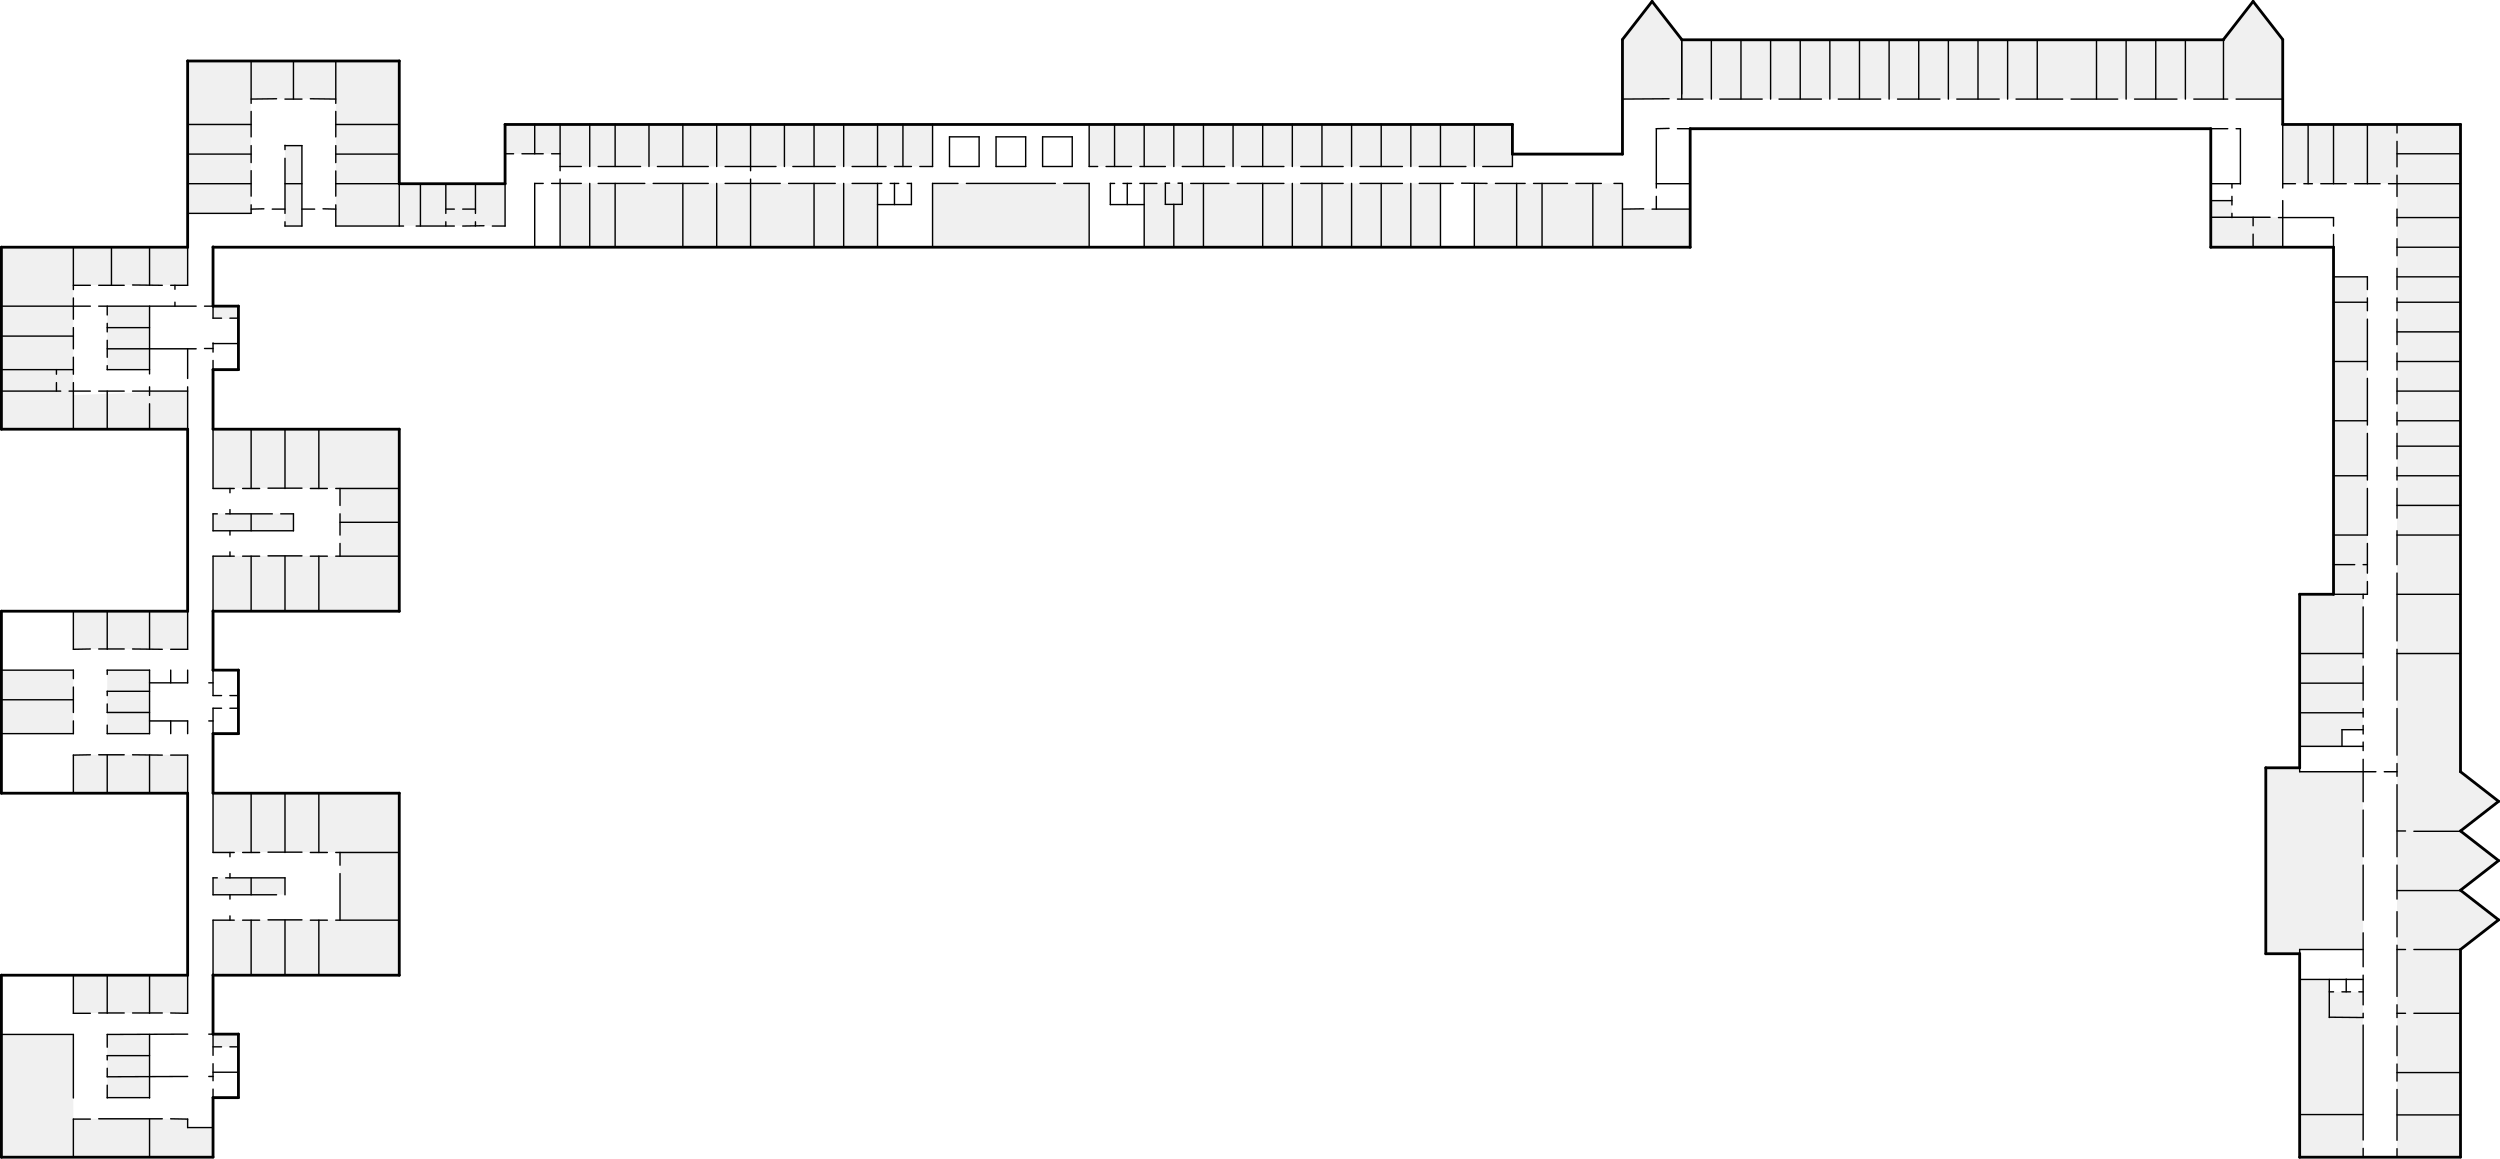 <?xml version="1.0" encoding="UTF-8"?><svg id="Layer_2" xmlns="http://www.w3.org/2000/svg" width="5316" height="2463.67" viewBox="0 0 5316 2463.67"><defs><style>.cls-1{stroke-width:3px;}.cls-1,.cls-2{fill:none;stroke:#000;stroke-linecap:round;stroke-miterlimit:10;}.cls-2{stroke-width:6px;}.cls-3{opacity:.06;}</style></defs><g id="Maps"><g id="Floor_4"><g id="Colors" class="cls-3"><polygon points="4890 2082 4890 2460 5025 2460 5025 2109 4953 2109 4953 2082 4890 2082"/><polygon points="4818 2028 4890 2028 4890 2019 5025 2019 5025 1641 4890 1641 4890 1632 4818 1632 4818 2028"/><path d="M5097,2460h135v-441l81-63-81-63,81-63-81-63,81-63-81-63V264s-378-.67-378,0v126h243v2070Z"/><polygon points="4890 1587 4980 1587 4980 1551 5025 1551 5025 1263 5034 1263 5034 588 4962 588 4962 1263 4890 1263 4890 1587"/><polygon points="4854 462 4854 525 4701 525 4701 426 4746 426 4746 462 4854 462"/><polygon points="4854 84 4854 210 3450 210 3450 84 3513 3 3576 84 4728 84 4791 3 4854 84"/><polygon points="3594 444 3594 525 3135 525 3135 390 3450 390 3450 444 3594 444"/><rect x="2433" y="390" width="630" height="135"/><rect x="2316" y="264" width="900" height="90"/><rect x="1983" y="390" width="333" height="135"/><polygon points="1983 264 1983 354 1191 354 1191 327 1074 327 1074 264 1983 264"/><rect x="1191" y="390" width="675" height="135"/><path d="M1074,390v90h-360V210h-180v243h-135V129h450v261c0,.67,225,0,225,0Z"/><rect x="606" y="309" width="36" height="171"/><polygon points="399 525 399 606 156 606 156 840 399 831 399 912 3 912 3 525 399 525"/><rect x="228" y="651" width="90" height="135"/><rect x="453" y="651" width="54" height="27"/><polygon points="453 912 453 1038 723 1038 723 1182 453 1182 453 1299 849 1299 849 912 453 912"/><rect x="453" y="1092" width="171" height="36"/><rect x="156" y="1299" width="243" height="81"/><rect x="3" y="1425" width="153" height="135"/><rect x="228" y="1425" width="90" height="135"/><rect x="156" y="1605" width="243" height="81"/><polygon points="453 1686 453 1812 723 1812 723 1956 453 1956 453 2073 849 2073 849 1686 453 1686"/><rect x="453" y="1866" width="153" height="36"/><rect x="156" y="2073" width="243" height="81"/><rect x="228" y="2199" width="90" height="135"/><polygon points="3 2199 3 2460 453 2460 453 2397 399 2397 399 2379 156 2379 156 2199 3 2199"/><rect x="453" y="2199" width="54" height="27"/></g><g id="Outline"><line class="cls-2" x1="4818" y1="1632.67" x2="4818" y2="2028"/><line class="cls-2" x1="4890" y1="2028" x2="4818" y2="2028"/><line class="cls-2" x1="4890" y1="2460.67" x2="4890" y2="2028"/><line class="cls-2" x1="5232" y1="2460.67" x2="4890" y2="2460.67"/><line class="cls-2" x1="5232" y1="264.67" x2="5232" y2="1641"/><line class="cls-2" x1="4890" y1="1632.67" x2="4818" y2="1632.67"/><line class="cls-2" x1="4890" y1="1263.67" x2="4890" y2="1632.67"/><line class="cls-2" x1="4962" y1="1263.67" x2="4890" y2="1263.67"/><line class="cls-2" x1="4962" y1="525.67" x2="4962" y2="1263.67"/><line class="cls-2" x1="4701" y1="525.67" x2="4962" y2="525.67"/><line class="cls-2" x1="4701" y1="273.67" x2="4701" y2="525.67"/><line class="cls-2" x1="3594" y1="273.67" x2="4701" y2="273.67"/><line class="cls-2" x1="3594" y1="525.67" x2="3594" y2="273.67"/><line class="cls-2" x1="453" y1="525.67" x2="3594" y2="525.67"/><line class="cls-2" x1="5232" y1="264.67" x2="4854" y2="264.67"/><line class="cls-2" x1="3576" y1="84.67" x2="4728" y2="84.67"/><line class="cls-2" x1="4854" y1="264.67" x2="4854" y2="84.67"/><line class="cls-2" x1="3450" y1="327.67" x2="3450" y2="84.67"/><line class="cls-2" x1="3216" y1="327.67" x2="3450" y2="327.67"/><line class="cls-2" x1="3216" y1="264.67" x2="3216" y2="327.67"/><line class="cls-2" x1="3216" y1="264.67" x2="1074" y2="264.67"/><line class="cls-2" x1="1074" y1="390.67" x2="1074" y2="264.67"/><line class="cls-2" x1="849" y1="390.67" x2="1074" y2="390.67"/><line class="cls-2" x1="399" y1="525.67" x2="399" y2="129.67"/><line class="cls-2" x1="849" y1="390.67" x2="849" y2="129.67"/><line class="cls-2" x1="399" y1="129.67" x2="849" y2="129.67"/><line class="cls-2" x1="399" y1="912.67" x2="3" y2="912.67"/><line class="cls-2" x1="3" y1="912.67" x2="3" y2="525.67"/><line class="cls-2" x1="3" y1="525.67" x2="399" y2="525.67"/><line class="cls-2" x1="453" y1="1299.67" x2="849" y2="1299.67"/><line class="cls-2" x1="849" y1="1299.67" x2="849" y2="912.67"/><line class="cls-2" x1="849" y1="912.67" x2="453" y2="912.67"/><line class="cls-2" x1="399" y1="1686.67" x2="3" y2="1686.67"/><line class="cls-2" x1="3" y1="1686.67" x2="3" y2="1299.67"/><line class="cls-2" x1="3" y1="1299.67" x2="399" y2="1299.67"/><line class="cls-2" x1="399" y1="912.67" x2="399" y2="1299.67"/><line class="cls-2" x1="453" y1="2073.67" x2="849" y2="2073.67"/><line class="cls-2" x1="849" y1="2073.67" x2="849" y2="1686.67"/><line class="cls-2" x1="849" y1="1686.67" x2="453" y2="1686.67"/><line class="cls-2" x1="453" y1="2460.67" x2="3" y2="2460.67"/><line class="cls-2" x1="3" y1="2460.67" x2="3" y2="2073.67"/><line class="cls-2" x1="3" y1="2073.67" x2="399" y2="2073.67"/><line class="cls-2" x1="399" y1="1686.67" x2="399" y2="2073.67"/><line class="cls-2" x1="453" y1="912" x2="453" y2="786"/><line class="cls-2" x1="453" y1="651" x2="453" y2="525"/><line class="cls-2" x1="507" y1="651" x2="507" y2="786"/><line class="cls-2" x1="453" y1="651" x2="507" y2="651"/><line class="cls-2" x1="453" y1="786" x2="507" y2="786"/><line class="cls-2" x1="453" y1="1686" x2="453" y2="1560"/><line class="cls-2" x1="453" y1="1425" x2="453" y2="1299"/><line class="cls-2" x1="507" y1="1425" x2="507" y2="1560"/><line class="cls-2" x1="453" y1="1425" x2="507" y2="1425"/><line class="cls-2" x1="453" y1="1560" x2="507" y2="1560"/><line class="cls-2" x1="453" y1="2460" x2="453" y2="2334"/><line class="cls-2" x1="453" y1="2199" x2="453" y2="2073"/><line class="cls-2" x1="507" y1="2199" x2="507" y2="2334"/><line class="cls-2" x1="453" y1="2199" x2="507" y2="2199"/><line class="cls-2" x1="453" y1="2334" x2="507" y2="2334"/><line class="cls-2" x1="5232" y1="1767" x2="5313" y2="1830"/><line class="cls-2" x1="5232" y1="1893" x2="5313" y2="1830"/><line class="cls-2" x1="5232" y1="1893" x2="5313" y2="1956"/><line class="cls-2" x1="5232" y1="2019" x2="5313" y2="1956"/><line class="cls-2" x1="5232" y1="1641" x2="5313" y2="1704"/><line class="cls-2" x1="5232" y1="1767" x2="5313" y2="1704"/><line class="cls-2" x1="5232" y1="2019" x2="5232" y2="2460"/><line class="cls-2" x1="3450" y1="84" x2="3513" y2="3"/><line class="cls-2" x1="3576" y1="84" x2="3513" y2="3"/><line class="cls-2" x1="4728" y1="84" x2="4791" y2="3"/><line class="cls-2" x1="4854" y1="84" x2="4791" y2="3"/></g><g id="Indoor"><line class="cls-1" x1="4890" y1="2019" x2="5025" y2="2019"/><line class="cls-1" x1="5025" y1="1983.67" x2="5025" y2="2055.67"/><line class="cls-1" x1="5025" y1="2073.67" x2="5025" y2="2136.67"/><line class="cls-1" x1="4890" y1="2082.67" x2="5025" y2="2082.67"/><line class="cls-1" x1="5025" y1="2154.67" x2="5025" y2="2163.67"/><line class="cls-1" x1="4818" y1="1686.67" x2="4818" y2="1974.67"/><line class="cls-1" x1="5097" y1="1911.67" x2="5097" y2="1839.67"/><line class="cls-1" x1="5097" y1="1893.67" x2="5232" y2="1893.67"/><line class="cls-1" x1="5097" y1="1821.67" x2="5097" y2="1668.67"/><line class="cls-1" x1="5133" y1="1767.67" x2="5232" y2="1767.67"/><line class="cls-1" x1="4890" y1="1587" x2="5025" y2="1587"/><line class="cls-1" x1="4890" y1="1641" x2="5052" y2="1641"/><line class="cls-1" x1="5025" y1="1614.67" x2="5025" y2="1704.67"/><line class="cls-1" x1="5025" y1="1524.67" x2="5025" y2="1506.67"/><line class="cls-1" x1="5025" y1="1488.67" x2="5025" y2="1416.67"/><line class="cls-1" x1="5025" y1="1398.67" x2="5025" y2="1290.67"/><line class="cls-1" x1="4962" y1="588.67" x2="5034" y2="588.67"/><line class="cls-1" x1="5034" y1="588.67" x2="5034" y2="615.67"/><line class="cls-1" x1="4962" y1="642.67" x2="5034" y2="642.67"/><line class="cls-1" x1="5034" y1="660.67" x2="5034" y2="633.67"/><line class="cls-1" x1="5034" y1="678.67" x2="5034" y2="786.67"/><line class="cls-1" x1="5034" y1="804.67" x2="5034" y2="903.67"/><line class="cls-1" x1="5034" y1="921.67" x2="5034" y2="1020.67"/><line class="cls-1" x1="4962" y1="1263.67" x2="5034" y2="1263.67"/><line class="cls-1" x1="5025" y1="1263.67" x2="5025" y2="1272.67"/><line class="cls-1" x1="4962" y1="1137.67" x2="5034" y2="1137.67"/><line class="cls-1" x1="4962" y1="1011.67" x2="5034" y2="1011.67"/><line class="cls-1" x1="4962" y1="894.67" x2="5034" y2="894.67"/><line class="cls-1" x1="4962" y1="768.67" x2="5034" y2="768.67"/><line class="cls-1" x1="4890" y1="1389.67" x2="5025" y2="1389.67"/><line class="cls-1" x1="4890" y1="1515.67" x2="5025" y2="1515.67"/><line class="cls-1" x1="4890" y1="1452.67" x2="5025" y2="1452.67"/><line class="cls-1" x1="4980" y1="1587" x2="4980" y2="1551.67"/><line class="cls-1" x1="5025" y1="1551.67" x2="4980" y2="1551.67"/><line class="cls-1" x1="5025" y1="1542.67" x2="5025" y2="1560.67"/><line class="cls-1" x1="5025" y1="1596" x2="5025" y2="1578"/><line class="cls-1" x1="5097" y1="1650.67" x2="5097" y2="1623.67"/><line class="cls-1" x1="5070" y1="1641" x2="5097" y2="1641"/><line class="cls-1" x1="5097" y1="1605.67" x2="5097" y2="1506.67"/><line class="cls-1" x1="5097" y1="1488.67" x2="5097" y2="1380.67"/><line class="cls-1" x1="5097" y1="1389.67" x2="5232" y2="1389.67"/><line class="cls-1" x1="5097" y1="1362.67" x2="5097" y2="1218.67"/><line class="cls-1" x1="5097" y1="1263.67" x2="5232" y2="1263.67"/><line class="cls-1" x1="5097" y1="1200.67" x2="5097" y2="1128.67"/><line class="cls-1" x1="5097" y1="1137.67" x2="5232" y2="1137.67"/><line class="cls-1" x1="5097" y1="1011.67" x2="5232" y2="1011.67"/><line class="cls-1" x1="5097" y1="858.67" x2="5097" y2="804.67"/><line class="cls-1" x1="5232" y1="831.67" x2="5097" y2="831.67"/><line class="cls-1" x1="5097" y1="660.67" x2="5097" y2="633.67"/><line class="cls-1" x1="5097" y1="642.67" x2="5232" y2="642.67"/><line class="cls-1" x1="5097" y1="615.67" x2="5097" y2="570.67"/><line class="cls-1" x1="5097" y1="462.67" x2="5232" y2="462.67"/><line class="cls-1" x1="5097" y1="417.67" x2="5097" y2="372.67"/><line class="cls-1" x1="5232" y1="390.67" x2="5079" y2="390.67"/><line class="cls-1" x1="4854" y1="264.67" x2="4854" y2="399.67"/><line class="cls-1" x1="4854" y1="525.67" x2="4854" y2="426.67"/><line class="cls-1" x1="4899" y1="390.67" x2="4917" y2="390.67"/><line class="cls-1" x1="4935" y1="390.67" x2="4989" y2="390.67"/><line class="cls-1" x1="4962" y1="264.67" x2="4962" y2="390.67"/><line class="cls-1" x1="4845" y1="462.67" x2="4962" y2="462.67"/><line class="cls-1" x1="4962" y1="525.67" x2="4962" y2="498.67"/><line class="cls-1" x1="4962" y1="462.67" x2="4962" y2="480.67"/><line class="cls-1" x1="4701" y1="390.67" x2="4764" y2="390.67"/><line class="cls-1" x1="4701" y1="273.67" x2="4737" y2="273.67"/><line class="cls-1" x1="4764" y1="390.67" x2="4764" y2="273.67"/><line class="cls-1" x1="4755" y1="273.67" x2="4764" y2="273.67"/><line class="cls-1" x1="4701" y1="426.67" x2="4746" y2="426.67"/><line class="cls-1" x1="4764" y1="390.67" x2="4764" y2="390.67"/><line class="cls-1" x1="4746" y1="435.67" x2="4746" y2="417.67"/><line class="cls-1" x1="4854" y1="210.67" x2="4755" y2="210.67"/><line class="cls-1" x1="4728" y1="84.67" x2="4728" y2="210.67"/><line class="cls-1" x1="4737" y1="210.67" x2="4665" y2="210.67"/><line class="cls-1" x1="4503" y1="210.67" x2="4404" y2="210.67"/><line class="cls-1" x1="4386" y1="210.67" x2="4287" y2="210.67"/><line class="cls-1" x1="4251" y1="210.67" x2="4161" y2="210.67"/><line class="cls-1" x1="4206" y1="84.67" x2="4206" y2="210.67"/><line class="cls-1" x1="4332" y1="84.67" x2="4332" y2="210.67"/><line class="cls-1" x1="4458" y1="84.67" x2="4458" y2="210.67"/><line class="cls-1" x1="4467" y1="273.67" x2="4431" y2="273.67"/><line class="cls-1" x1="4143" y1="273.67" x2="3909" y2="273.67"/><line class="cls-1" x1="3882" y1="273.67" x2="3846" y2="273.67"/><line class="cls-1" x1="4404" y1="273.67" x2="4170" y2="273.67"/><line class="cls-1" x1="3873" y1="210.67" x2="3783" y2="210.67"/><line class="cls-1" x1="3828" y1="210.67" x2="3828" y2="84.67"/><line class="cls-1" x1="3549" y1="210" x2="3450" y2="210.67"/><line class="cls-1" x1="3576" y1="199.79" x2="3576" y2="84"/><line class="cls-1" x1="3594" y1="273.67" x2="3567" y2="273.67"/><line class="cls-1" x1="3549" y1="273" x2="3522" y2="273.67"/><line class="cls-1" x1="3594" y1="390.67" x2="3522" y2="390.67"/><line class="cls-1" x1="3522" y1="273.67" x2="3522" y2="399.67"/><line class="cls-1" x1="3522" y1="417.67" x2="3522" y2="444.67"/><line class="cls-1" x1="3594" y1="444.67" x2="3513" y2="444.67"/><line class="cls-1" x1="3495" y1="444" x2="3450" y2="444.67"/><line class="cls-1" x1="3450" y1="390.67" x2="3450" y2="525.67"/><line class="cls-1" x1="1074" y1="390.67" x2="1074" y2="480.67"/><line class="cls-1" x1="1011" y1="390.67" x2="1011" y2="453.67"/><line class="cls-1" x1="894" y1="390.67" x2="894" y2="480.67"/><line class="cls-1" x1="849" y1="390.67" x2="849" y2="480.67"/><line class="cls-1" x1="984" y1="480.67" x2="1029" y2="480"/><line class="cls-1" x1="1047" y1="480.67" x2="1074" y2="480.67"/><line class="cls-1" x1="858" y1="480.67" x2="714" y2="480.67"/><line class="cls-1" x1="399" y1="453.67" x2="534" y2="453.67"/><line class="cls-1" x1="399" y1="390.67" x2="534" y2="390.67"/><line class="cls-1" x1="399" y1="327.67" x2="534" y2="327.67"/><line class="cls-1" x1="399" y1="264.67" x2="534" y2="264.67"/><line class="cls-1" x1="534" y1="453.67" x2="534" y2="435.67"/><line class="cls-1" x1="534" y1="417" x2="534" y2="363"/><line class="cls-1" x1="534" y1="345.67" x2="534" y2="309.67"/><line class="cls-1" x1="534" y1="291" x2="534" y2="237"/><line class="cls-1" x1="534" y1="219.67" x2="534" y2="129.67"/><line class="cls-1" x1="624" y1="129.67" x2="624" y2="210.67"/><line class="cls-1" x1="606" y1="210.67" x2="642" y2="210.67"/><line class="cls-1" x1="534" y1="210.67" x2="588" y2="210"/><line class="cls-1" x1="849" y1="390.67" x2="714" y2="390.67"/><line class="cls-1" x1="849" y1="264.67" x2="714" y2="264.67"/><line class="cls-1" x1="714" y1="480.67" x2="714" y2="435.67"/><line class="cls-1" x1="714" y1="417" x2="714" y2="363.67"/><line class="cls-1" x1="714" y1="291" x2="714" y2="237"/><line class="cls-1" x1="714" y1="219.67" x2="714" y2="129.67"/><line class="cls-1" x1="714" y1="210.67" x2="660" y2="210"/><line class="cls-1" x1="606" y1="336.67" x2="606" y2="453.67"/><line class="cls-1" x1="642" y1="309.67" x2="642" y2="480.67"/><line class="cls-1" x1="606" y1="309.67" x2="642" y2="309.67"/><line class="cls-1" x1="606" y1="480.67" x2="642" y2="480.67"/><line class="cls-1" x1="579" y1="444.67" x2="606" y2="444.67"/><line class="cls-1" x1="642" y1="444.67" x2="669" y2="444.67"/><line class="cls-1" x1="714" y1="444.67" x2="687" y2="444"/><line class="cls-1" x1="606" y1="480.67" x2="606" y2="471.67"/><line class="cls-1" x1="534" y1="444.67" x2="561" y2="444"/><line class="cls-1" x1="399" y1="525.67" x2="399" y2="606.67"/><line class="cls-1" x1="156" y1="525.67" x2="156" y2="615.67"/><line class="cls-1" x1="156" y1="633.67" x2="156" y2="678.67"/><line class="cls-1" x1="156" y1="696.67" x2="156" y2="741.67"/><line class="cls-1" x1="237" y1="525.67" x2="237" y2="606.67"/><line class="cls-1" x1="318" y1="525.67" x2="318" y2="606.67"/><line class="cls-1" x1="210" y1="606.67" x2="264" y2="606.67"/><line class="cls-1" x1="282" y1="606" x2="345" y2="606.67"/><line class="cls-1" x1="363" y1="606.67" x2="399" y2="606.67"/><line class="cls-1" x1="372" y1="606.67" x2="372" y2="615"/><line class="cls-1" x1="417" y1="651" x2="210" y2="651"/><line class="cls-1" x1="372" y1="642.67" x2="372" y2="651"/><line class="cls-1" x1="156" y1="606.67" x2="192" y2="606.67"/><line class="cls-1" x1="417" y1="741.67" x2="228" y2="741.67"/><line class="cls-1" x1="228" y1="651" x2="228" y2="669.67"/><line class="cls-1" x1="228" y1="696.67" x2="318" y2="696.67"/><line class="cls-1" x1="318" y1="651" x2="318" y2="795"/><line class="cls-1" x1="228" y1="687.67" x2="228" y2="705.67"/><line class="cls-1" x1="228" y1="759.67" x2="228" y2="723.67"/><line class="cls-1" x1="192" y1="651" x2="3" y2="651"/><line class="cls-1" x1="156" y1="714.67" x2="3" y2="714.67"/><line class="cls-1" x1="399" y1="912.67" x2="399" y2="822.67"/><line class="cls-1" x1="399" y1="741.67" x2="399" y2="804.67"/><line class="cls-1" x1="318" y1="786" x2="228" y2="786"/><line class="cls-1" x1="318" y1="822.67" x2="318" y2="840.67"/><line class="cls-1" x1="399" y1="831.67" x2="282" y2="831.67"/><line class="cls-1" x1="228" y1="786" x2="228" y2="777.67"/><line class="cls-1" x1="228" y1="831.67" x2="228" y2="912.67"/><line class="cls-1" x1="264" y1="831.67" x2="210" y2="831.67"/><line class="cls-1" x1="156" y1="759.67" x2="156" y2="795.67"/><line class="cls-1" x1="156" y1="813.67" x2="156" y2="912.67"/><line class="cls-1" x1="3" y1="831.67" x2="129" y2="831.67"/><line class="cls-1" x1="156" y1="786" x2="3" y2="786"/><line class="cls-1" x1="120" y1="786" x2="120" y2="795.67"/><line class="cls-1" x1="120" y1="831.67" x2="120" y2="813.67"/><line class="cls-1" x1="147" y1="831.67" x2="192" y2="831.67"/><line class="cls-1" x1="453" y1="912.67" x2="453" y2="1038.67"/><line class="cls-1" x1="534" y1="912.67" x2="534" y2="1038.67"/><line class="cls-1" x1="606" y1="912.67" x2="606" y2="1038.67"/><line class="cls-1" x1="678" y1="912.67" x2="678" y2="1038.67"/><line class="cls-1" x1="453" y1="1038.67" x2="498" y2="1038.67"/><line class="cls-1" x1="516" y1="1038.67" x2="552" y2="1038.67"/><line class="cls-1" x1="570" y1="1038" x2="642" y2="1038"/><line class="cls-1" x1="660" y1="1038.67" x2="696" y2="1038.67"/><line class="cls-1" x1="714" y1="1038.67" x2="849" y2="1038.67"/><line class="cls-1" x1="453" y1="1299.67" x2="453" y2="1182.67"/><line class="cls-1" x1="534" y1="1299.67" x2="534" y2="1182.67"/><line class="cls-1" x1="678" y1="1299.67" x2="678" y2="1182.67"/><line class="cls-1" x1="453" y1="1182.67" x2="498" y2="1182.67"/><line class="cls-1" x1="516" y1="1182.67" x2="552" y2="1182.67"/><line class="cls-1" x1="660" y1="1182.67" x2="696" y2="1182.67"/><line class="cls-1" x1="714" y1="1182.67" x2="849" y2="1182.67"/><line class="cls-1" x1="723" y1="1182.67" x2="723" y2="1155.67"/><line class="cls-1" x1="624" y1="1128.67" x2="453" y2="1128.67"/><line class="cls-1" x1="624" y1="1092.67" x2="624" y2="1128.67"/><line class="cls-1" x1="453" y1="1092.67" x2="453" y2="1128.67"/><line class="cls-1" x1="723" y1="1092.67" x2="723" y2="1137.67"/><line class="cls-1" x1="453" y1="1092.67" x2="462" y2="1092.67"/><line class="cls-1" x1="480" y1="1092.67" x2="579" y2="1092.67"/><line class="cls-1" x1="534" y1="1092.67" x2="534" y2="1128.67"/><line class="cls-1" x1="597" y1="1092.67" x2="624" y2="1092.67"/><line class="cls-1" x1="489" y1="1092.67" x2="489" y2="1083.67"/><line class="cls-1" x1="489" y1="1038.67" x2="489" y2="1047.67"/><line class="cls-1" x1="489" y1="1182.67" x2="489" y2="1173.67"/><line class="cls-1" x1="489" y1="1128.67" x2="489" y2="1137.67"/><line class="cls-1" x1="606" y1="1299.67" x2="606" y2="1182.67"/><line class="cls-1" x1="642" y1="1182" x2="570" y2="1182"/><line class="cls-1" x1="399" y1="1299.67" x2="399" y2="1380.67"/><line class="cls-1" x1="156" y1="1299.67" x2="156" y2="1380.67"/><line class="cls-1" x1="156" y1="1425" x2="156" y2="1443"/><line class="cls-1" x1="318" y1="1299.67" x2="318" y2="1380.67"/><line class="cls-1" x1="282" y1="1380" x2="345" y2="1380.67"/><line class="cls-1" x1="363" y1="1380.67" x2="399" y2="1380.67"/><line class="cls-1" x1="318" y1="1425" x2="228" y2="1425"/><line class="cls-1" x1="156" y1="1380.67" x2="192" y2="1380"/><line class="cls-1" x1="318" y1="1515" x2="228" y2="1515"/><line class="cls-1" x1="228" y1="1425" x2="228" y2="1434"/><line class="cls-1" x1="228" y1="1470" x2="318" y2="1470"/><line class="cls-1" x1="318" y1="1425" x2="318" y2="1560"/><line class="cls-1" x1="228" y1="1470" x2="228" y2="1479"/><line class="cls-1" x1="228" y1="1515" x2="228" y2="1497"/><line class="cls-1" x1="399" y1="1686.67" x2="399" y2="1605.67"/><line class="cls-1" x1="318" y1="1560" x2="228" y2="1560"/><line class="cls-1" x1="399" y1="1605.67" x2="363" y2="1605.67"/><line class="cls-1" x1="228" y1="1560" x2="228" y2="1542"/><line class="cls-1" x1="156" y1="1461" x2="156" y2="1515"/><line class="cls-1" x1="318" y1="1452" x2="399" y2="1452"/><line class="cls-1" x1="399" y1="1533" x2="318" y2="1533"/><line class="cls-1" x1="453" y1="1686.67" x2="453" y2="1812.67"/><line class="cls-1" x1="534" y1="1686.67" x2="534" y2="1812.67"/><line class="cls-1" x1="606" y1="1686.67" x2="606" y2="1812.67"/><line class="cls-1" x1="678" y1="1686.67" x2="678" y2="1812.67"/><line class="cls-1" x1="453" y1="1812.67" x2="498" y2="1812.67"/><line class="cls-1" x1="516" y1="1812.67" x2="552" y2="1812.67"/><line class="cls-1" x1="570" y1="1812" x2="642" y2="1812"/><line class="cls-1" x1="606" y1="2073.67" x2="606" y2="1956.67"/><line class="cls-1" x1="570" y1="1956" x2="642" y2="1956"/><line class="cls-1" x1="660" y1="1812.67" x2="696" y2="1812.67"/><line class="cls-1" x1="714" y1="1812.67" x2="849" y2="1812.67"/><line class="cls-1" x1="453" y1="2073.67" x2="453" y2="1956.67"/><line class="cls-1" x1="534" y1="2073.67" x2="534" y2="1956.67"/><line class="cls-1" x1="678" y1="2073.67" x2="678" y2="1956.67"/><line class="cls-1" x1="453" y1="1956.67" x2="498" y2="1956.67"/><line class="cls-1" x1="516" y1="1956.67" x2="552" y2="1956.67"/><line class="cls-1" x1="660" y1="1956.67" x2="696" y2="1956.67"/><line class="cls-1" x1="714" y1="1956.67" x2="849" y2="1956.67"/><line class="cls-1" x1="588" y1="1902.67" x2="453" y2="1902.67"/><line class="cls-1" x1="453" y1="1866.67" x2="453" y2="1902.67"/><line class="cls-1" x1="723" y1="1812.67" x2="723" y2="1839.67"/><line class="cls-1" x1="453" y1="1866.67" x2="462" y2="1866.67"/><line class="cls-1" x1="480" y1="1866.67" x2="606" y2="1866.67"/><line class="cls-1" x1="534" y1="1866.67" x2="534" y2="1902.67"/><line class="cls-1" x1="489" y1="1866.67" x2="489" y2="1857.67"/><line class="cls-1" x1="489" y1="1812.67" x2="489" y2="1821.67"/><line class="cls-1" x1="489" y1="1956.67" x2="489" y2="1947.67"/><line class="cls-1" x1="489" y1="1902.67" x2="489" y2="1911.67"/><line class="cls-1" x1="723" y1="1857.67" x2="723" y2="1956.67"/><line class="cls-1" x1="606" y1="1866.67" x2="606" y2="1902.67"/><line class="cls-1" x1="399" y1="2073.67" x2="399" y2="2154.67"/><line class="cls-1" x1="156" y1="2073.67" x2="156" y2="2154.67"/><line class="cls-1" x1="318" y1="2073.67" x2="318" y2="2154.67"/><line class="cls-1" x1="210" y1="2154" x2="264" y2="2154"/><line class="cls-1" x1="363" y1="2154" x2="399" y2="2154.67"/><line class="cls-1" x1="399" y1="2199" x2="228" y2="2199.67"/><line class="cls-1" x1="156" y1="2154.67" x2="192" y2="2154.67"/><line class="cls-1" x1="399" y1="2289" x2="228" y2="2289.67"/><line class="cls-1" x1="228" y1="2199.67" x2="228" y2="2226.67"/><line class="cls-1" x1="228" y1="2244.67" x2="318" y2="2244.67"/><line class="cls-1" x1="318" y1="2199.67" x2="318" y2="2334.67"/><line class="cls-1" x1="228" y1="2244.67" x2="228" y2="2253.67"/><line class="cls-1" x1="228" y1="2289.67" x2="228" y2="2271.67"/><line class="cls-1" x1="399" y1="2397.67" x2="399" y2="2379.67"/><line class="cls-1" x1="318" y1="2334" x2="228" y2="2334"/><line class="cls-1" x1="399" y1="2379.67" x2="363" y2="2379"/><line class="cls-1" x1="318" y1="2379.67" x2="318" y2="2460.67"/><line class="cls-1" x1="228" y1="2334.67" x2="228" y2="2307.67"/><line class="cls-1" x1="210" y1="2379" x2="345" y2="2379"/><line class="cls-1" x1="399" y1="2397.67" x2="453" y2="2397.67"/><line class="cls-1" x1="5025" y1="2179.79" x2="5025" y2="2424"/><line class="cls-1" x1="5097" y1="2280.67" x2="5232" y2="2280.67"/><line class="cls-1" x1="5097" y1="2262.67" x2="5097" y2="2298.67"/><line class="cls-1" x1="5097" y1="2316.67" x2="5097" y2="2424.67"/><line class="cls-1" x1="5097" y1="2181.67" x2="5097" y2="2244.67"/><line class="cls-1" x1="5097" y1="2163.67" x2="5097" y2="2136.67"/><line class="cls-1" x1="5097" y1="2154.67" x2="5115" y2="2154.67"/><line class="cls-1" x1="5097" y1="2118.67" x2="5097" y2="2010"/><line class="cls-1" x1="5097" y1="1938.67" x2="5097" y2="1992"/><line class="cls-1" x1="5097" y1="2019" x2="5115" y2="2019"/><line class="cls-1" x1="5133" y1="2019" x2="5232" y2="2019"/><line class="cls-1" x1="5025" y1="1956.67" x2="5025" y2="1839.67"/><line class="cls-1" x1="5025" y1="1821.67" x2="5025" y2="1722.67"/><line class="cls-1" x1="5034" y1="1137.67" x2="5034" y2="1038.67"/><line class="cls-1" x1="5097" y1="1074.67" x2="5232" y2="1074.67"/><line class="cls-1" x1="5097" y1="1101.67" x2="5097" y2="1038.67"/><line class="cls-1" x1="5097" y1="1020.67" x2="5097" y2="993.67"/><line class="cls-1" x1="5097" y1="876.67" x2="5097" y2="903.67"/><line class="cls-1" x1="5097" y1="768.67" x2="5232" y2="768.67"/><line class="cls-1" x1="5097" y1="786.67" x2="5097" y2="750.67"/><line class="cls-1" x1="4584" y1="84.67" x2="4584" y2="210.67"/><line class="cls-1" x1="4539" y1="210.67" x2="4629" y2="210.67"/><line class="cls-1" x1="4269" y1="84.67" x2="4269" y2="210.67"/><line class="cls-1" x1="4125" y1="210.67" x2="4035" y2="210.67"/><line class="cls-1" x1="3999" y1="210.67" x2="3909" y2="210.67"/><line class="cls-1" x1="3954" y1="84.67" x2="3954" y2="210.67"/><line class="cls-1" x1="4080" y1="84.67" x2="4080" y2="210.67"/><line class="cls-1" x1="4017" y1="84.67" x2="4017" y2="210.67"/><line class="cls-1" x1="3891" y1="84.67" x2="3891" y2="210.67"/><line class="cls-1" x1="3747" y1="210.67" x2="3657" y2="210.67"/><line class="cls-1" x1="3702" y1="210.67" x2="3702" y2="84.67"/><line class="cls-1" x1="3765" y1="84.67" x2="3765" y2="210.67"/><line class="cls-1" x1="3621" y1="210.67" x2="3567" y2="210.67"/><line class="cls-1" x1="3576" y1="210.67" x2="3576" y2="84.67"/><line class="cls-1" x1="3639" y1="84.67" x2="3639" y2="210.67"/><line class="cls-1" x1="606" y1="390.67" x2="642" y2="390.67"/><line class="cls-1" x1="318" y1="912.67" x2="318" y2="858.67"/><line class="cls-1" x1="849" y1="1110.67" x2="723" y2="1110.67"/><line class="cls-1" x1="723" y1="1038.67" x2="723" y2="1074.67"/><line class="cls-1" x1="3" y1="1425" x2="156" y2="1425"/><line class="cls-1" x1="156" y1="1686.67" x2="156" y2="1605.67"/><line class="cls-1" x1="156" y1="1605.67" x2="192" y2="1605"/><line class="cls-1" x1="156" y1="2379.67" x2="192" y2="2379.67"/><line class="cls-1" x1="3" y1="2199.67" x2="156" y2="2199.67"/><line class="cls-1" x1="156" y1="2334.67" x2="156" y2="2199.67"/><line class="cls-1" x1="156" y1="2379.67" x2="156" y2="2460.67"/><line class="cls-1" x1="4953" y1="2082.67" x2="4953" y2="2163.67"/><line class="cls-1" x1="5025" y1="2163.67" x2="4953" y2="2163"/><line class="cls-1" x1="5232" y1="2370.67" x2="5097" y2="2370.67"/><line class="cls-1" x1="5097" y1="2460.67" x2="5097" y2="2442.67"/><line class="cls-1" x1="5133" y1="2154.67" x2="5232" y2="2154.67"/><line class="cls-1" x1="4962" y1="1200.67" x2="5007" y2="1200.67"/><line class="cls-1" x1="5034" y1="1263.67" x2="5034" y2="1236.67"/><line class="cls-1" x1="5034" y1="1155.67" x2="5034" y2="1218.67"/><line class="cls-1" x1="5025" y1="1200.67" x2="5034" y2="1200.67"/><line class="cls-1" x1="5232" y1="948.67" x2="5097" y2="948.67"/><line class="cls-1" x1="5097" y1="975.67" x2="5097" y2="921.67"/><line class="cls-1" x1="5097" y1="894.67" x2="5232" y2="894.67"/><line class="cls-1" x1="5232" y1="705.67" x2="5097" y2="705.67"/><line class="cls-1" x1="5097" y1="732.67" x2="5097" y2="678.67"/><line class="cls-1" x1="5097" y1="588.67" x2="5232" y2="588.67"/><line class="cls-1" x1="5097" y1="525.67" x2="5232" y2="525.67"/><line class="cls-1" x1="5097" y1="543.67" x2="5097" y2="507.67"/><line class="cls-1" x1="5097" y1="480.67" x2="5097" y2="444.67"/><line class="cls-1" x1="4908" y1="264.67" x2="4908" y2="390.67"/><line class="cls-1" x1="4854" y1="390.67" x2="4881" y2="390.67"/><line class="cls-1" x1="5034" y1="390.67" x2="5034" y2="264.67"/><line class="cls-1" x1="5061" y1="390.67" x2="5007" y2="390.67"/><line class="cls-1" x1="5097" y1="264.67" x2="5097" y2="282.67"/><line class="cls-1" x1="5097" y1="300.67" x2="5097" y2="354.67"/><line class="cls-1" x1="4746" y1="462.67" x2="4746" y2="453.67"/><line class="cls-1" x1="4746" y1="399.67" x2="4746" y2="390.67"/><line class="cls-1" x1="4647" y1="210.67" x2="4647" y2="84.67"/><line class="cls-1" x1="4521" y1="210.67" x2="4521" y2="84.67"/><line class="cls-1" x1="4143" y1="84.67" x2="4143" y2="210.67"/><line class="cls-1" x1="948" y1="390.67" x2="948" y2="453.67"/><line class="cls-1" x1="966" y1="444.67" x2="948" y2="444.67"/><line class="cls-1" x1="1011" y1="444.67" x2="984" y2="444.67"/><line class="cls-1" x1="1011" y1="480.67" x2="1011" y2="471.67"/><line class="cls-1" x1="948" y1="480.67" x2="948" y2="471.67"/><line class="cls-1" x1="966" y1="480.67" x2="885" y2="480.67"/><line class="cls-1" x1="849" y1="327.67" x2="714" y2="327.67"/><line class="cls-1" x1="714" y1="345.67" x2="714" y2="309.67"/><line class="cls-1" x1="228" y1="1380.67" x2="228" y2="1299.67"/><line class="cls-1" x1="210" y1="1380" x2="264" y2="1380"/><line class="cls-1" x1="318" y1="1686.67" x2="318" y2="1605.67"/><line class="cls-1" x1="228" y1="1686.67" x2="228" y2="1605.67"/><line class="cls-1" x1="345" y1="1605.67" x2="282" y2="1605"/><line class="cls-1" x1="264" y1="1605" x2="210" y2="1605"/><line class="cls-1" x1="156" y1="1488" x2="3" y2="1488"/><line class="cls-1" x1="156" y1="1560" x2="3" y2="1560"/><line class="cls-1" x1="156" y1="1560" x2="156" y2="1533"/><line class="cls-1" x1="228" y1="2154.67" x2="228" y2="2073.67"/><line class="cls-1" x1="345" y1="2154" x2="282" y2="2154"/><line class="cls-1" x1="3180" y1="390" x2="3243" y2="390"/><line class="cls-1" x1="3432" y1="390" x2="3450" y2="390"/><line class="cls-1" x1="3225" y1="390" x2="3225" y2="525"/><line class="cls-1" x1="3162" y1="390" x2="3108" y2="389.55"/><line class="cls-1" x1="3135" y1="525" x2="3135" y2="390"/><line class="cls-1" x1="3063" y1="390" x2="3063" y2="525"/><line class="cls-1" x1="3090" y1="390" x2="3018" y2="390"/><line class="cls-1" x1="3000" y1="390" x2="3000" y2="525"/><line class="cls-1" x1="2982" y1="390" x2="2892" y2="390"/><line class="cls-1" x1="2937" y1="525" x2="2937" y2="390"/><line class="cls-1" x1="2730" y1="390" x2="2631" y2="390"/><line class="cls-1" x1="2685" y1="525" x2="2685" y2="390"/><line class="cls-1" x1="2613" y1="390" x2="2532" y2="390"/><line class="cls-1" x1="2559" y1="525" x2="2559" y2="390"/><line class="cls-1" x1="2748" y1="390" x2="2748" y2="525"/><line class="cls-1" x1="3216" y1="354" x2="3153" y2="354"/><line class="cls-1" x1="3135" y1="264" x2="3135" y2="354"/><line class="cls-1" x1="3117" y1="354" x2="3018" y2="354"/><line class="cls-1" x1="3063" y1="264" x2="3063" y2="354"/><line class="cls-1" x1="3000" y1="264" x2="3000" y2="354"/><line class="cls-1" x1="2982" y1="354" x2="2892" y2="354"/><line class="cls-1" x1="2937" y1="264" x2="2937" y2="354"/><line class="cls-1" x1="2874" y1="264" x2="2874" y2="354"/><line class="cls-1" x1="2748" y1="264" x2="2748" y2="354"/><line class="cls-1" x1="2730" y1="354" x2="2640" y2="354"/><line class="cls-1" x1="2685" y1="264" x2="2685" y2="354"/><line class="cls-1" x1="2622" y1="264" x2="2622" y2="354"/><line class="cls-1" x1="2604" y1="354" x2="2514" y2="354"/><line class="cls-1" x1="2559" y1="264" x2="2559" y2="354"/><line class="cls-1" x1="2496" y1="264" x2="2496" y2="354"/><line class="cls-1" x1="2478" y1="354" x2="2424" y2="354"/><line class="cls-1" x1="2433" y1="354" x2="2433" y2="264"/><line class="cls-1" x1="2370" y1="354" x2="2370" y2="264"/><line class="cls-1" x1="2433" y1="390" x2="2433" y2="525"/><line class="cls-1" x1="2460" y1="390" x2="2424" y2="390"/><line class="cls-1" x1="2433" y1="435" x2="2361" y2="435"/><line class="cls-1" x1="2361" y1="390" x2="2361" y2="435"/><line class="cls-1" x1="2397" y1="390" x2="2397" y2="435"/><line class="cls-1" x1="2361" y1="390" x2="2370" y2="390"/><line class="cls-1" x1="2388" y1="390" x2="2406" y2="390"/><line class="cls-1" x1="1677" y1="390" x2="1776" y2="390"/><line class="cls-1" x1="1731" y1="525" x2="1731" y2="390"/><line class="cls-1" x1="1686" y1="354" x2="1776" y2="354"/><line class="cls-1" x1="1731" y1="264" x2="1731" y2="354"/><line class="cls-1" x1="1812" y1="354" x2="1884" y2="354"/><line class="cls-1" x1="1866" y1="354" x2="1866" y2="264"/><line class="cls-1" x1="1794" y1="390" x2="1794" y2="525"/><line class="cls-1" x1="1866" y1="390" x2="1866" y2="525"/><line class="cls-1" x1="1812" y1="390" x2="1875" y2="390"/><line class="cls-1" x1="1866" y1="435" x2="1938" y2="435"/><line class="cls-1" x1="1938" y1="390" x2="1938" y2="435"/><line class="cls-1" x1="1902" y1="390" x2="1902" y2="435"/><line class="cls-1" x1="1938" y1="390" x2="1929" y2="390"/><line class="cls-1" x1="1911" y1="390" x2="1893" y2="390"/><line class="cls-1" x1="1668" y1="264" x2="1668" y2="354"/><line class="cls-1" x1="1650" y1="354" x2="1542" y2="354"/><line class="cls-1" x1="1596" y1="363" x2="1596" y2="264"/><line class="cls-1" x1="1524" y1="264" x2="1524" y2="354"/><line class="cls-1" x1="1506" y1="354" x2="1398" y2="354"/><line class="cls-1" x1="1452" y1="354" x2="1452" y2="264"/><line class="cls-1" x1="1380" y1="264" x2="1380" y2="354"/><line class="cls-1" x1="1362" y1="354" x2="1272" y2="354"/><line class="cls-1" x1="1308" y1="354" x2="1308" y2="264"/><line class="cls-1" x1="1254" y1="264" x2="1254" y2="354"/><line class="cls-1" x1="1191" y1="264" x2="1191" y2="363"/><line class="cls-1" x1="1191" y1="354" x2="1236" y2="354"/><line class="cls-1" x1="1506" y1="390" x2="1389" y2="390"/><line class="cls-1" x1="1452" y1="525" x2="1452" y2="390"/><line class="cls-1" x1="1596" y1="525" x2="1596" y2="381"/><line class="cls-1" x1="1371" y1="390" x2="1272" y2="390"/><line class="cls-1" x1="1308" y1="525" x2="1308" y2="390"/><line class="cls-1" x1="1524" y1="525" x2="1524" y2="390"/><line class="cls-1" x1="1254" y1="525" x2="1254" y2="390"/><line class="cls-1" x1="1236" y1="390" x2="1173" y2="390"/><line class="cls-1" x1="1191" y1="525" x2="1191" y2="381"/><line class="cls-1" x1="1137" y1="525" x2="1137" y2="390"/><line class="cls-1" x1="1155" y1="390" x2="1137" y2="390"/><line class="cls-1" x1="2856" y1="390" x2="2766" y2="390"/><line class="cls-1" x1="2811" y1="524.55" x2="2811" y2="389.55"/><line class="cls-1" x1="2856" y1="354" x2="2766" y2="354"/><line class="cls-1" x1="2811" y1="264" x2="2811" y2="353.55"/><line class="cls-1" x1="1983" y1="390" x2="1983" y2="525"/><line class="cls-1" x1="2316" y1="390" x2="2316" y2="525"/><line class="cls-1" x1="2055" y1="390" x2="2244" y2="390"/><line class="cls-1" x1="2316" y1="390" x2="2262" y2="390"/><line class="cls-1" x1="2037" y1="390" x2="1983" y2="390"/><line class="cls-1" x1="3387" y1="525" x2="3387" y2="390"/><line class="cls-1" x1="3351" y1="390" x2="3405" y2="390"/><line class="cls-1" x1="2352" y1="354" x2="2406" y2="354"/><line class="cls-1" x1="3216" y1="354" x2="3216" y2="327"/><line class="cls-1" x1="1191" y1="327" x2="1173" y2="327"/><line class="cls-1" x1="1137" y1="264" x2="1137" y2="327"/><line class="cls-1" x1="1110" y1="327" x2="1155" y2="327"/><line class="cls-1" x1="1542" y1="390" x2="1659" y2="390"/><line class="cls-1" x1="1074" y1="327" x2="1092" y2="327"/><line class="cls-1" x1="1794" y1="264" x2="1794" y2="354"/><line class="cls-1" x1="1920" y1="354" x2="1920" y2="264"/><line class="cls-1" x1="1983" y1="354" x2="1983" y2="264"/><line class="cls-1" x1="1956" y1="354" x2="1983" y2="354"/><line class="cls-1" x1="1938" y1="354" x2="1902" y2="354"/><line class="cls-1" x1="3279" y1="390" x2="3279" y2="525"/><line class="cls-1" x1="3261" y1="390" x2="3333" y2="390"/><line class="cls-1" x1="2316" y1="354" x2="2316" y2="264"/><line class="cls-1" x1="2334" y1="354" x2="2316" y2="354"/><line class="cls-1" x1="2874" y1="390" x2="2874" y2="525"/><line class="cls-1" x1="2496" y1="434.55" x2="2496" y2="525"/><line class="cls-1" x1="2478" y1="389.55" x2="2478" y2="434.55"/><line class="cls-1" x1="2514" y1="389.55" x2="2514" y2="434.55"/><line class="cls-1" x1="2478" y1="434.55" x2="2514" y2="434.55"/><line class="cls-1" x1="2478" y1="389.55" x2="2487" y2="389.55"/><line class="cls-1" x1="2514" y1="389.55" x2="2505" y2="389.55"/><line class="cls-1" x1="5097" y1="327" x2="5232" y2="327"/><line class="cls-1" x1="2280" y1="354" x2="2280" y2="291"/><line class="cls-1" x1="2280" y1="354" x2="2217" y2="354"/><line class="cls-1" x1="2217" y1="354" x2="2217" y2="291"/><line class="cls-1" x1="2280" y1="291" x2="2217" y2="291"/><line class="cls-1" x1="2181" y1="354" x2="2181" y2="291"/><line class="cls-1" x1="2181" y1="354" x2="2118" y2="354"/><line class="cls-1" x1="2118" y1="354" x2="2118" y2="291"/><line class="cls-1" x1="2181" y1="291" x2="2118" y2="291"/><line class="cls-1" x1="2082" y1="354" x2="2082" y2="291"/><line class="cls-1" x1="2082" y1="354" x2="2019" y2="354"/><line class="cls-1" x1="2019" y1="354" x2="2019" y2="291"/><line class="cls-1" x1="2082" y1="291" x2="2019" y2="291"/><line class="cls-1" x1="606" y1="309" x2="606" y2="318"/><line class="cls-1" x1="5025" y1="2370" x2="4890" y2="2370"/><line class="cls-1" x1="5025" y1="2460" x2="5025" y2="2442"/><line class="cls-1" x1="5097" y1="1767" x2="5115" y2="1767"/><line class="cls-1" x1="435" y1="651" x2="453" y2="651"/><line class="cls-1" x1="453" y1="748.59" x2="453" y2="729.19"/><line class="cls-1" x1="453" y1="651" x2="453" y2="676.59"/><line class="cls-1" x1="435" y1="741" x2="453" y2="741"/><line class="cls-1" x1="453" y1="676.59" x2="471" y2="676.59"/><line class="cls-1" x1="453" y1="730.59" x2="507" y2="730.59"/><line class="cls-1" x1="453" y1="784.59" x2="453" y2="766.59"/><line class="cls-1" x1="507" y1="676.59" x2="489" y2="676.59"/><line class="cls-1" x1="453" y1="1452" x2="444" y2="1452"/><line class="cls-1" x1="453" y1="1533" x2="444" y2="1533"/><line class="cls-1" x1="453" y1="1425" x2="453" y2="1479"/><line class="cls-1" x1="453" y1="1560" x2="453" y2="1506"/><line class="cls-1" x1="453" y1="1506" x2="471" y2="1506"/><line class="cls-1" x1="507" y1="1506" x2="489" y2="1506"/><line class="cls-1" x1="453" y1="1479" x2="471" y2="1479"/><line class="cls-1" x1="507" y1="1479" x2="489" y2="1479"/><line class="cls-1" x1="399" y1="1533" x2="399" y2="1560"/><line class="cls-1" x1="363" y1="1533" x2="363" y2="1560"/><line class="cls-1" x1="399" y1="1452" x2="399" y2="1425"/><line class="cls-1" x1="363" y1="1452" x2="363" y2="1425"/><line class="cls-1" x1="453" y1="2289" x2="444" y2="2289"/><line class="cls-1" x1="453" y1="2199" x2="444" y2="2199"/><line class="cls-1" x1="453" y1="2334" x2="453" y2="2316"/><line class="cls-1" x1="453" y1="2298" x2="453" y2="2262"/><line class="cls-1" x1="453" y1="2280" x2="507" y2="2280"/><line class="cls-1" x1="453" y1="2199" x2="453" y2="2244"/><line class="cls-1" x1="453" y1="2226" x2="471" y2="2226"/><line class="cls-1" x1="507" y1="2226" x2="489" y2="2226"/><line class="cls-1" x1="4989" y1="2082" x2="4989" y2="2109"/><line class="cls-1" x1="5025" y1="2109" x2="5016" y2="2109"/><line class="cls-1" x1="4998" y1="2109" x2="4980" y2="2109"/><line class="cls-1" x1="4953" y1="2109" x2="4962" y2="2109"/><line class="cls-1" x1="4890" y1="1641" x2="4890" y2="1632"/><line class="cls-1" x1="4890" y1="2028" x2="4890" y2="2019"/><line class="cls-1" x1="4827" y1="462" x2="4701" y2="462"/><line class="cls-1" x1="4791" y1="525" x2="4791" y2="498"/><line class="cls-1" x1="4791" y1="462" x2="4791" y2="480"/></g></g></g></svg>